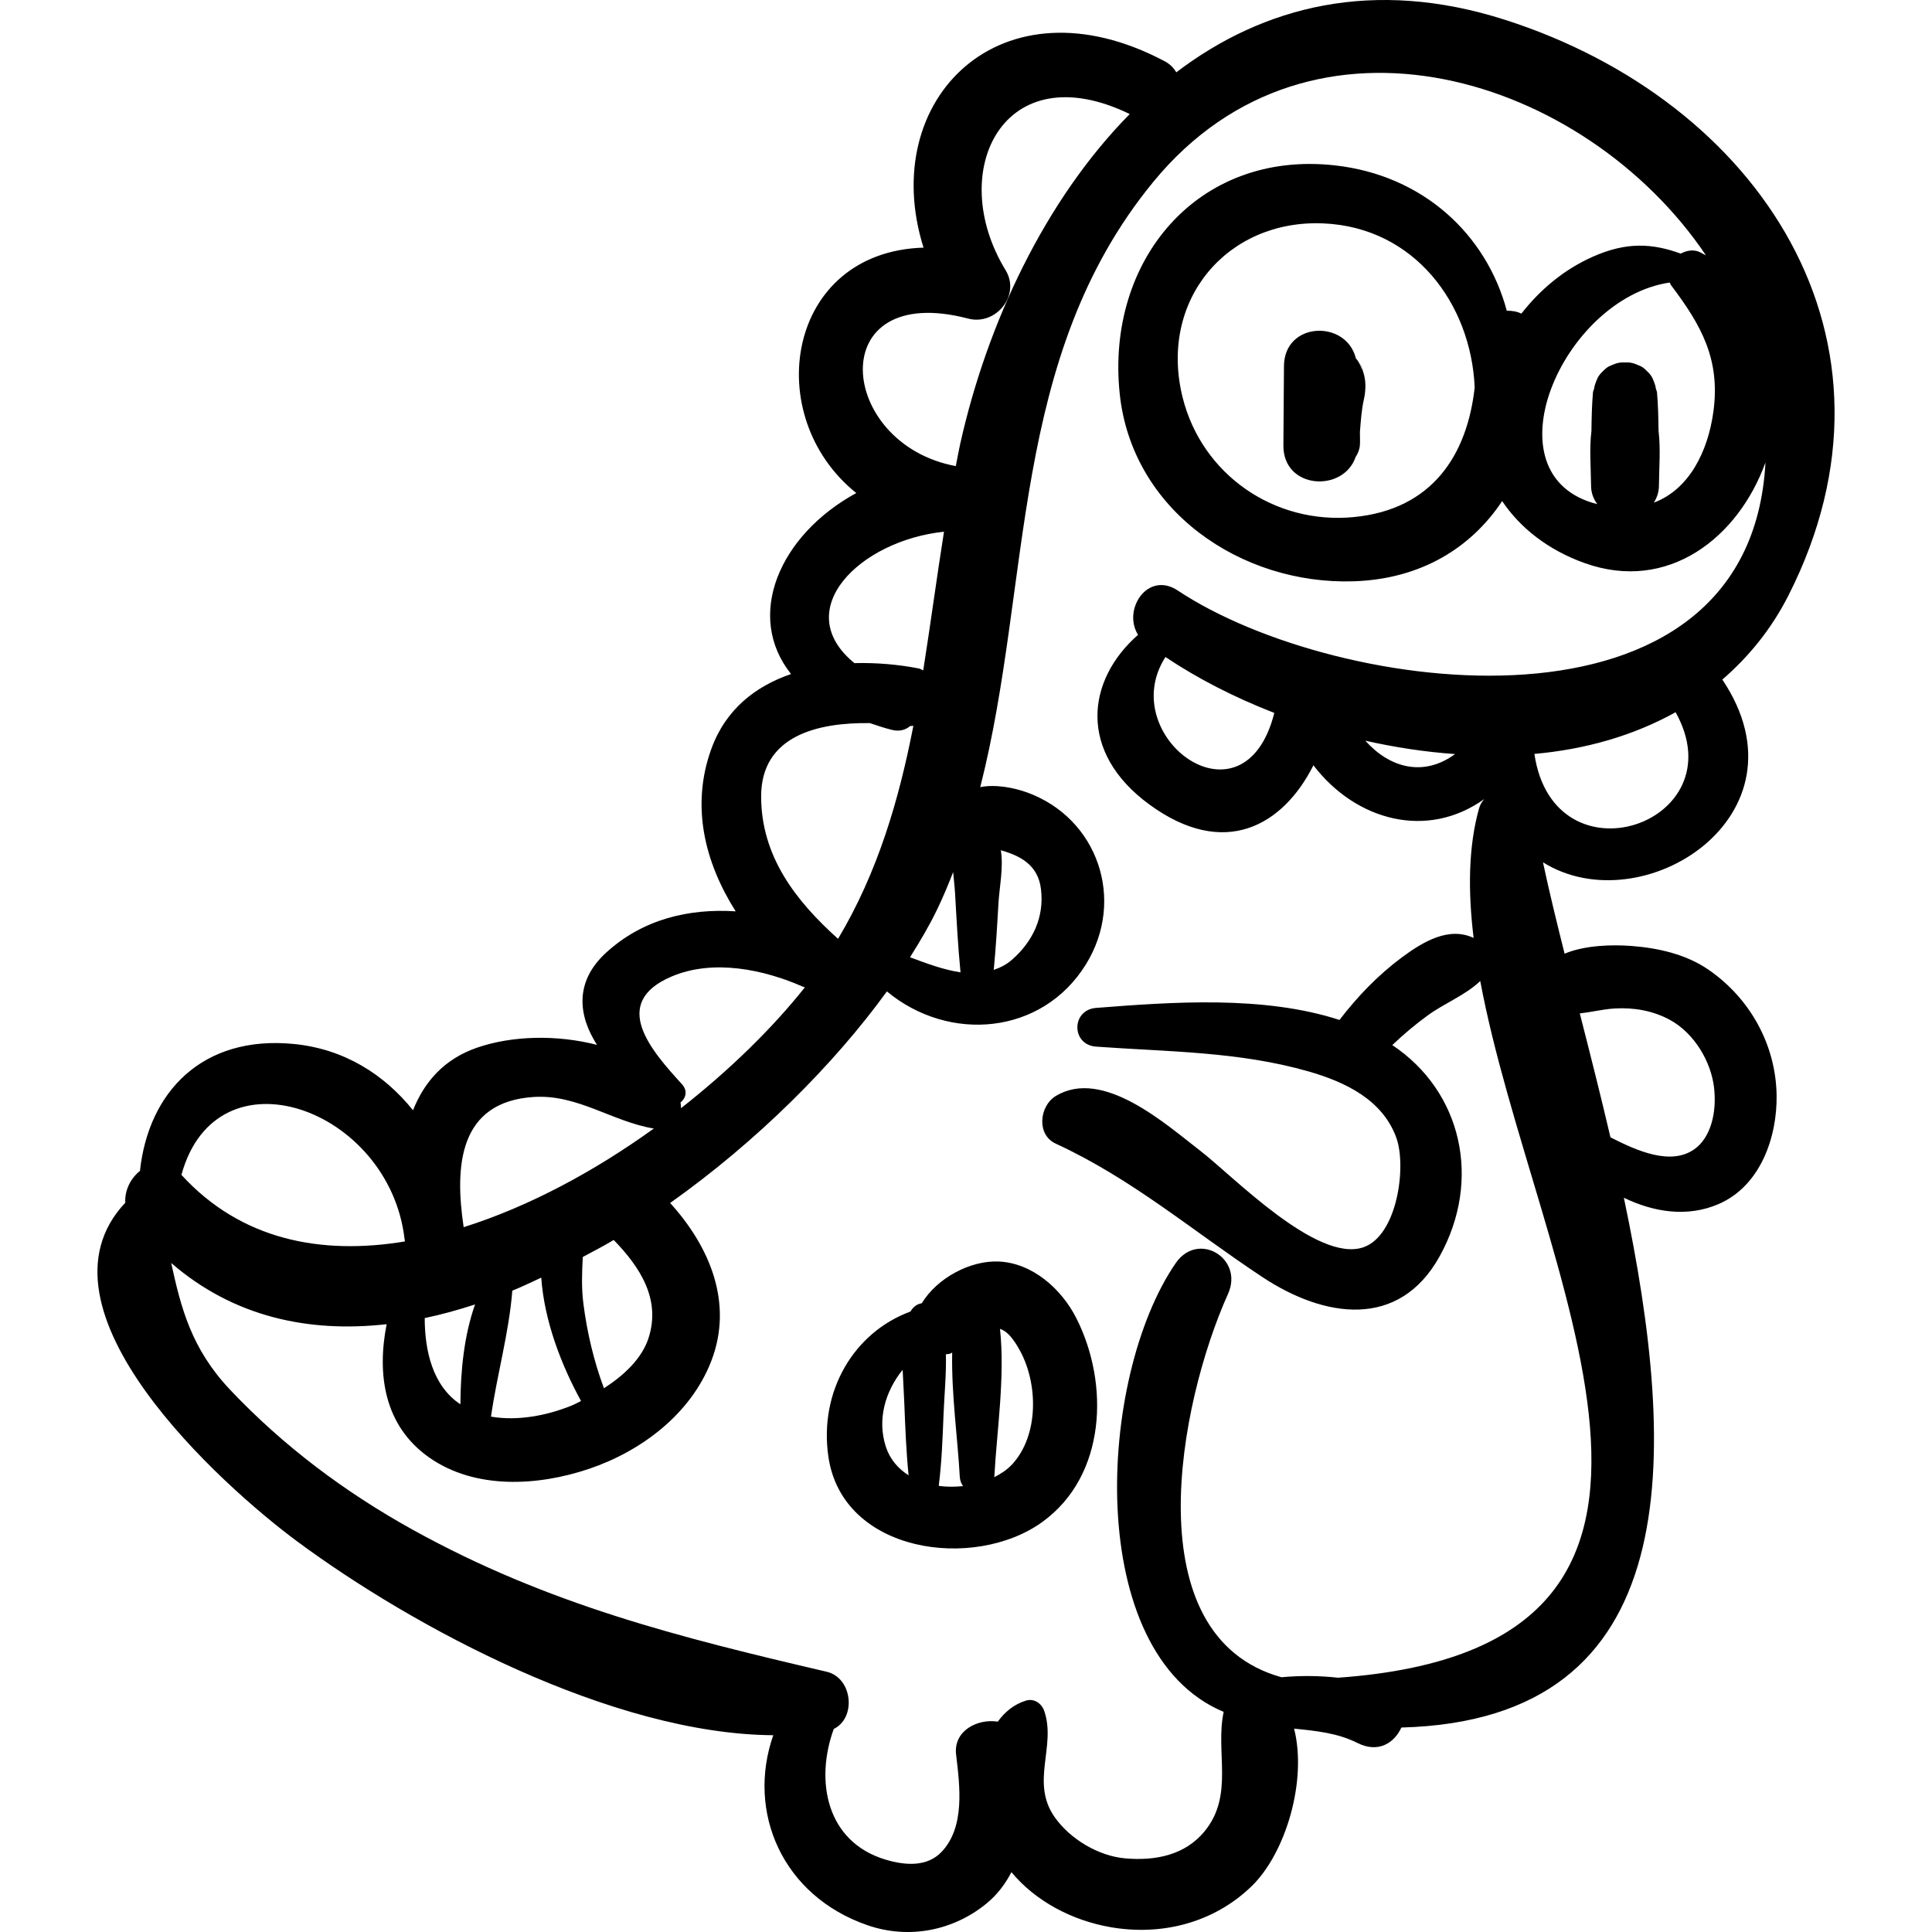 <?xml version="1.0" encoding="iso-8859-1"?>
<!-- Generator: Adobe Illustrator 16.0.0, SVG Export Plug-In . SVG Version: 6.00 Build 0)  -->
<!DOCTYPE svg PUBLIC "-//W3C//DTD SVG 1.1//EN" "http://www.w3.org/Graphics/SVG/1.1/DTD/svg11.dtd">
<svg version="1.1" id="Capa_1" xmlns="http://www.w3.org/2000/svg" xmlns:xlink="http://www.w3.org/1999/xlink" x="0px" y="0px"
	 width="192.341px" height="192.342px" viewBox="0 0 192.341 192.342" style="enable-background:new 0 0 192.341 192.342;"
	 xml:space="preserve">
<g>
	<g>
		<path d="M135.804,37.339c-0.097-0.376-0.62-1.951-0.218-0.615c-0.005,0.018-0.009,0.037-0.014,0.055
			c-0.114-0.416-0.312-0.792-0.591-1.114c-0.96-3.86-7.123-3.672-7.155,0.783c-0.019,2.633-0.038,5.266-0.057,7.899
			c-0.031,4.379,5.967,4.714,7.189,1.154c0.216-0.34,0.386-0.714,0.425-1.154c0.038-0.439-0.003-0.9,0.006-1.348
			c0.088-1.081,0.152-2.161,0.393-3.231C135.954,39.001,136.002,38.107,135.804,37.339z"/>
		<path d="M149.837,1.974c-13.082-4.189-24.057-1.368-32.729,5.224c-0.254-0.416-0.599-0.802-1.148-1.094
			c-16.244-8.626-28.668,3.758-24.017,18.55c-13.64,0.407-16.283,16.741-6.696,24.43c-7.668,4.186-11.114,12.234-6.493,18.019
			c-3.517,1.206-6.497,3.489-7.935,7.449c-2.08,5.728-0.628,11.36,2.422,16.177c-4.625-0.295-9.2,0.748-12.877,4.094
			c-3.215,2.925-2.791,6.304-0.928,9.201c-4.004-1.031-8.448-0.923-11.915,0.267c-3.349,1.149-5.295,3.457-6.403,6.241
			c-2.868-3.565-6.849-6.106-11.867-6.599c-9.074-0.887-14.466,4.74-15.318,12.638c-0.909,0.726-1.533,1.903-1.461,3.166
			c-10.007,10.625,9.74,28.251,17.056,33.675c11.599,8.598,31.423,19.233,47.454,19.338c-2.676,7.659,0.905,15.992,9.39,18.92
			c4.119,1.42,8.551,0.545,11.869-2.19c1.054-0.869,1.845-1.929,2.451-3.095c2.438,2.929,6.065,4.805,9.835,5.469
			c5.105,0.898,10.293-0.418,14.056-4.049c3.421-3.301,5.564-10.53,4.25-15.711c2.159,0.22,4.323,0.43,6.299,1.424
			c2.113,1.064,3.691-0.024,4.382-1.533c28.45-0.751,27.577-26.926,22.15-52.743c2.972,1.438,6.312,1.974,9.427,0.63
			c4.154-1.789,5.854-6.648,5.778-10.873c-0.089-5.021-2.666-9.625-6.766-12.451c-2.254-1.554-5.029-2.173-7.714-2.375
			c-1.841-0.137-4.572-0.091-6.626,0.772c-0.812-3.234-1.555-6.293-2.152-9.098c9.888,6.188,26.933-4.655,17.857-18.191
			c2.586-2.24,4.853-4.967,6.586-8.386C190.943,33.851,175.132,10.073,149.837,1.974z M170.574,41.012
			c-0.546,3.966-2.432,7.727-5.925,9.028c0.296-0.479,0.514-1.031,0.507-1.743c0.018-1.789,0.176-3.627-0.038-5.39
			c-0.018-1.279-0.042-2.557-0.153-3.825c-0.014-0.162-0.089-0.265-0.118-0.414c-0.036-0.253-0.109-0.472-0.196-0.69
			c-0.079-0.195-0.153-0.386-0.261-0.55c-0.114-0.172-0.247-0.312-0.392-0.452c-0.176-0.178-0.35-0.344-0.559-0.467
			c-0.106-0.062-0.219-0.1-0.331-0.15c-0.255-0.112-0.504-0.21-0.778-0.252c-0.185-0.032-0.365-0.022-0.553-0.025
			c-0.188,0.003-0.368-0.008-0.553,0.025c-0.274,0.042-0.524,0.14-0.779,0.252c-0.113,0.05-0.225,0.088-0.331,0.15
			c-0.209,0.124-0.382,0.289-0.56,0.467c-0.144,0.14-0.276,0.281-0.392,0.452c-0.105,0.164-0.18,0.355-0.26,0.55
			c-0.087,0.218-0.16,0.437-0.197,0.69c-0.029,0.149-0.104,0.252-0.118,0.414c-0.111,1.268-0.135,2.547-0.152,3.825
			c-0.215,1.763-0.057,3.602-0.038,5.39c-0.009,0.791,0.258,1.388,0.616,1.892c-11.16-2.797-3.481-20.488,7.216-22.061
			c0.049,0.09,0.069,0.183,0.136,0.27C169.372,32.383,171.294,35.775,170.574,41.012z M96.396,31.719
			c2.737,0.717,5.246-2.321,3.712-4.829c-5.996-9.809-0.214-21.644,12.362-15.536c-8.466,8.587-14.197,20.871-16.87,32.805
			c-0.166,0.741-0.294,1.496-0.444,2.243C83.33,44.223,81.885,27.918,96.396,31.719z M94.891,86.82
			c0.068,0.762,0.158,1.52,0.198,2.224c0.146,2.589,0.282,5.175,0.535,7.756c-1.726-0.252-3.476-0.923-5.027-1.5
			c1.031-1.633,1.975-3.245,2.715-4.79C93.895,89.295,94.412,88.063,94.891,86.82z M99.399,89.963
			c0.09-1.592,0.522-3.61,0.238-5.318c1.947,0.558,3.696,1.456,3.995,3.852c0.35,2.792-0.801,5.219-2.864,7.034
			c-0.572,0.503-1.194,0.809-1.835,1.025C99.143,94.362,99.275,92.166,99.399,89.963z M93.98,52.935
			c-0.728,4.588-1.341,9.215-2.068,13.807c-0.153-0.062-0.273-0.161-0.45-0.195c-2.022-0.393-4.213-0.586-6.4-0.53
			C78.574,60.722,85.617,53.807,93.98,52.935z M86.6,71.988c0.724,0.235,1.41,0.488,2.222,0.681
			c0.767,0.182,1.366-0.024,1.801-0.399c0.02,0.003,0.044,0.004,0.064,0.007c0.09,0.012,0.158-0.025,0.244-0.022
			c-1.44,7.405-3.552,14.6-7.499,21.21c-4.242-3.805-7.645-8.223-7.657-14.155C75.763,73.189,81.492,71.922,86.6,71.988z
			 M66.897,97.202c4.136-1.741,9.172-0.685,13.078,1.048c0.052,0.023,0.106,0.018,0.158,0.039
			c-3.203,4.036-7.474,8.229-12.34,12.041c0.015-0.188-0.021-0.379-0.044-0.57c0.52-0.42,0.745-1.16,0.15-1.813
			C64.896,104.652,60.615,99.848,66.897,97.202z M53.141,109.209c4.357-0.279,7.826,2.459,11.934,3.139
			c0.01,0.002,0.016-0.006,0.026-0.004c-5.872,4.234-12.408,7.77-18.941,9.828C45.25,116.102,45.662,109.686,53.141,109.209z
			 M64.562,133.221c-0.67,2.058-2.47,3.719-4.434,4.988c-1.01-2.701-1.685-5.574-2.048-8.424c-0.199-1.556-0.145-3.102-0.06-4.646
			c1.029-0.555,2.065-1.084,3.079-1.693C63.726,126.147,65.818,129.359,64.562,133.221z M57.846,139.481
			c-0.313,0.146-0.639,0.329-0.939,0.452c-2.454,0.99-5.346,1.558-8.026,1.101c0.601-4.2,1.793-8.343,2.122-12.538
			c0.964-0.389,1.921-0.861,2.881-1.3C54.19,131.518,55.879,135.891,57.846,139.481z M47.294,129.865
			c-1.094,3.09-1.444,6.629-1.457,9.941c-2.77-1.827-3.551-5.346-3.555-8.584C43.946,130.875,45.619,130.409,47.294,129.865z
			 M40.274,123.336l0.006-0.002c0.012,0.084,0.02,0.174,0.033,0.258c-8.369,1.388-16.322-0.148-22.248-6.623
			c-0.001-0.002-0.003-0.002-0.004-0.004C21.583,104.105,38.771,110.377,40.274,123.336z M160.762,100.399
			c1.896-0.108,3.771,0.214,5.448,1.114c2.504,1.346,4.129,4.216,4.429,6.73c0.308,2.574-0.36,5.062-1.975,6.182
			c-2.34,1.625-5.65,0.174-8.334-1.199c-0.986-4.219-2.038-8.365-3.053-12.34C158.41,100.774,159.581,100.467,160.762,100.399z
			 M152.757,75.056c5.046-0.449,9.831-1.8,14.058-4.15C172.997,81.976,154.698,88.229,152.757,75.056z M117.259,58.793
			c-2.985-1.986-5.54,1.875-3.96,4.409c-5.124,4.487-6.038,11.666,1.15,16.908c7.431,5.419,13.264,2.126,16.31-3.921
			c4.243,5.548,11.346,7.414,17,3.364c-0.224,0.265-0.409,0.562-0.509,0.917c-1.076,3.852-1.109,8.231-0.544,12.908
			c-2.457-1.156-5.018,0.357-7.163,1.951c-2.358,1.753-4.402,3.88-6.189,6.212c-7.572-2.459-16.703-1.787-24.235-1.197
			c-2.477,0.195-2.486,3.674,0,3.854c7.137,0.517,14.18,0.474,21.13,2.462c3.658,1.047,7.397,2.814,8.766,6.619
			c1.033,2.874,0.095,9.734-3.287,10.896c-4.616,1.584-13.017-7.127-16.165-9.553c-3.451-2.658-9.764-8.363-14.46-5.505
			c-1.621,0.987-1.946,3.839,0,4.737c7.639,3.527,13.529,8.621,20.566,13.279c6.165,4.08,13.617,5.252,17.67-2.086
			c4.194-7.595,2.201-16.385-4.729-21.004c1.119-1.065,2.302-2.063,3.541-2.963c1.675-1.218,3.713-1.984,5.217-3.412
			c5.37,28.787,28.466,66.319-14.157,69.358c-1.868-0.206-3.741-0.22-5.636-0.048c-14.703-4.096-10.245-27.217-5.315-38.172
			c1.588-3.528-2.982-6.299-5.216-3.049c-7.815,11.375-9.202,38.824,4.779,44.67c-0.854,3.99,1.062,8.265-1.892,11.879
			c-1.97,2.41-4.937,2.959-7.891,2.707c-2.684-0.229-5.511-1.926-7.045-4.112c-2.439-3.478,0.18-7.035-1.035-10.567
			c-0.255-0.742-1.011-1.281-1.814-1.031c-1.218,0.377-2.121,1.14-2.81,2.097c-2.016-0.321-4.432,0.905-4.151,3.276
			c0.369,3.115,0.915,7.215-1.453,9.695c-1.411,1.479-3.541,1.371-5.558,0.768c-5.96-1.781-7.034-7.911-5.166-13.016
			c2.262-1.096,1.88-5.088-0.714-5.693c-14.658-3.422-27.788-6.707-41.196-14.131c-6.75-3.737-12.901-8.344-18.199-13.951
			c-3.865-4.09-4.889-8.178-5.856-12.61c6.181,5.349,13.632,6.972,21.449,6.093c-0.978,4.963-0.273,10.107,4.24,13.274
			c4.58,3.216,10.84,2.841,15.913,1.126c5.226-1.768,10.134-5.471,12.167-10.732c2.237-5.791-0.185-11.433-4.096-15.734
			C75.357,113.635,83.002,106,88.296,98.7c6.193,5.142,15.461,4.336,19.809-2.685c3.989-6.441,1.181-14.581-5.869-17.129
			c-1.258-0.455-3.12-0.831-4.647-0.523c5.195-20.415,2.835-42.741,17.239-60.269c15.792-19.219,43.038-10.43,55.004,7.317
			c-0.297-0.121-0.541-0.318-0.859-0.407c-0.56-0.157-1.139-0.03-1.646,0.244c-2.795-1.013-5.348-1.196-8.72,0.294
			c-2.899,1.282-5.252,3.267-7.148,5.68c-0.439-0.216-0.938-0.3-1.45-0.286c-2.034-7.599-8.325-13.491-17.104-14.472
			c-13.678-1.528-22.803,9.461-21.436,22.695c1.206,11.669,12.095,19.073,23.289,18.712c6.734-0.217,11.724-3.365,14.79-7.985
			c1.813,2.695,4.599,4.878,8.212,6.171c8.297,2.969,15.297-2.522,18.002-10.019C174.219,74.829,133.022,69.273,117.259,58.793z
			 M144.859,75.072c-3.149,2.315-6.527,1.367-8.933-1.332C138.872,74.406,141.864,74.86,144.859,75.072z M126.865,70.976
			c-3.025,11.964-15.911,2.319-10.838-5.568C119.2,67.534,122.873,69.426,126.865,70.976z M146.813,38.576
			c-0.746,6.688-4.187,12.153-12.054,12.904c-7.91,0.755-15.1-4.247-17.017-11.891c-2.428-9.681,4.416-17.772,14.023-17.348
			C140.813,22.639,146.455,30.242,146.813,38.576z"/>
		<path d="M107.147,131.215c-1.47-2.894-4.368-5.488-7.738-5.625c-2.795-0.115-6.09,1.615-7.646,4.158
			c-0.456,0.072-0.853,0.348-1.12,0.821c-5.636,2.071-9.123,7.944-8.172,14.457c1.405,9.627,14.533,11.377,21.293,6.498
			C110.145,146.92,110.462,137.743,107.147,131.215z M88.198,144.053c-0.896-2.736-0.063-5.543,1.666-7.684
			c0.046,1.124,0.122,2.249,0.166,3.354c0.094,2.385,0.186,4.775,0.425,7.152C89.418,146.215,88.602,145.284,88.198,144.053z
			 M93.457,147.922c0.298-2.347,0.383-4.715,0.477-7.078c0.077-1.949,0.284-4.002,0.236-6.012c0.15-0.043,0.285-0.01,0.439-0.076
			c0.067-0.029,0.12-0.068,0.186-0.1c-0.086,4.139,0.548,8.532,0.757,12.377c0.021,0.379,0.153,0.668,0.322,0.918
			C95.066,148.029,94.251,148.043,93.457,147.922z M100.777,145.771c-0.493,0.537-1.119,0.949-1.797,1.296
			c0.001-0.013,0.008-0.022,0.009-0.035c0.25-4.593,1.082-9.95,0.566-14.731c0.608,0.184,1.236,0.776,1.999,2.182
			C103.359,137.805,103.416,142.893,100.777,145.771z"/>
	</g>
</g>
<g>
</g>
<g>
</g>
<g>
</g>
<g>
</g>
<g>
</g>
<g>
</g>
<g>
</g>
<g>
</g>
<g>
</g>
<g>
</g>
<g>
</g>
<g>
</g>
<g>
</g>
<g>
</g>
<g>
</g>
</svg>
